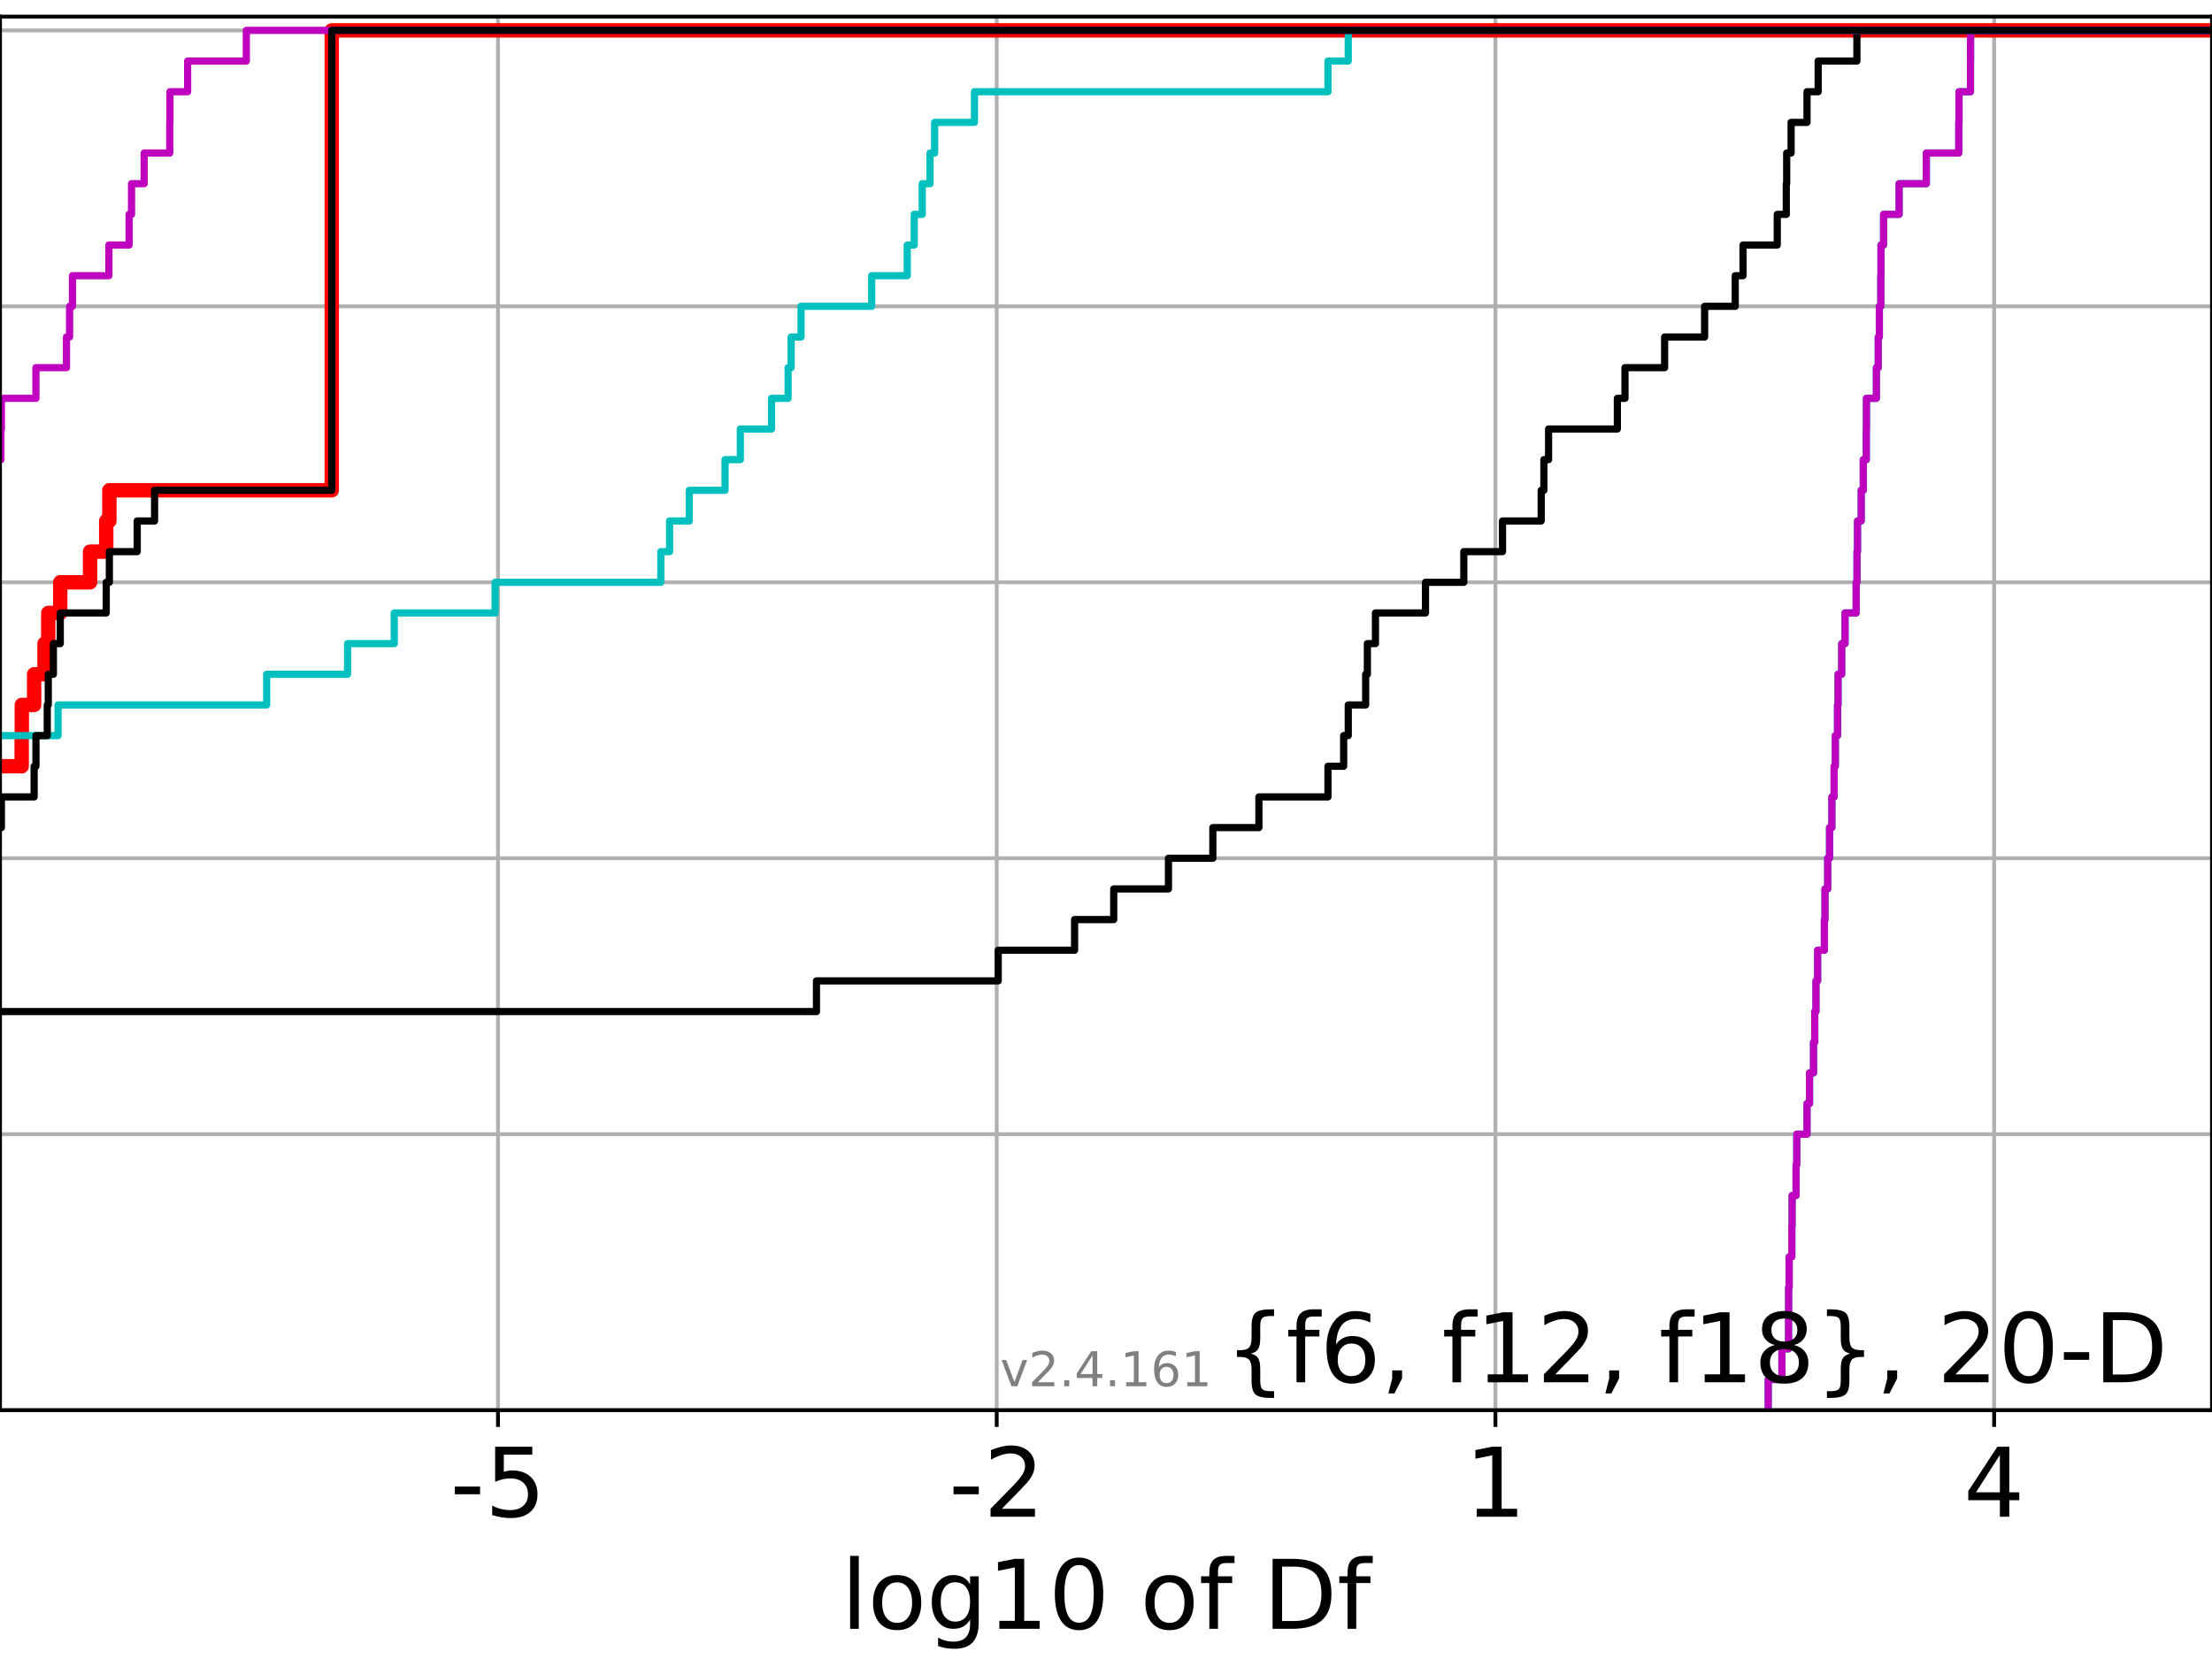 <?xml version="1.0" encoding="utf-8" standalone="no"?>
<!DOCTYPE svg PUBLIC "-//W3C//DTD SVG 1.1//EN"
  "http://www.w3.org/Graphics/SVG/1.1/DTD/svg11.dtd">
<!-- Created with matplotlib (https://matplotlib.org/) -->
<svg height="345.6pt" version="1.1" viewBox="0 0 460.8 345.6" width="460.8pt" xmlns="http://www.w3.org/2000/svg" xmlns:xlink="http://www.w3.org/1999/xlink">
 <defs>
  <style type="text/css">*{stroke-linecap:butt;stroke-linejoin:round;}</style>
 </defs>
 <g id="figure_1">
  <g id="patch_1">
   <path d="M 0 345.6 
L 460.8 345.6 
L 460.8 0 
L 0 0 
z
" style="fill:#ffffff;"/>
  </g>
  <g id="axes_1">
   <g id="patch_2">
    <path d="M 0 293.76 
L 460.8 293.76 
L 460.8 3.456 
L 0 3.456 
z
" style="fill:#ffffff;"/>
   </g>
   <g id="matplotlib.axis_1">
    <g id="xtick_1">
     <g id="line2d_1">
      <path clip-path="url(#p4b72670b63)" d="M 103.741 293.76 
L 103.741 3.456 
" style="fill:none;stroke:#b0b0b0;stroke-linecap:square;stroke-width:0.8;"/>
     </g>
     <g id="line2d_2">
      <defs>
       <path d="M 0 0 
L 0 3.5 
" id="md26ef0ce95" style="stroke:#000000;stroke-width:0.8;"/>
      </defs>
      <g>
       <use style="stroke:#000000;stroke-width:0.8;" x="103.741" xlink:href="#md26ef0ce95" y="293.76"/>
      </g>
     </g>
     <g id="text_1">
      <!-- -5 -->
      <g transform="translate(93.771 315.957)scale(0.2 -0.2)">
       <defs>
        <path d="M 4.891 31.391 
L 31.203 31.391 
L 31.203 23.391 
L 4.891 23.391 
z
" id="DejaVuSans-45"/>
        <path d="M 10.797 72.906 
L 49.516 72.906 
L 49.516 64.594 
L 19.828 64.594 
L 19.828 46.734 
Q 21.969 47.469 24.109 47.828 
Q 26.266 48.188 28.422 48.188 
Q 40.625 48.188 47.75 41.5 
Q 54.891 34.812 54.891 23.391 
Q 54.891 11.625 47.562 5.094 
Q 40.234 -1.422 26.906 -1.422 
Q 22.312 -1.422 17.547 -0.641 
Q 12.797 0.141 7.719 1.703 
L 7.719 11.625 
Q 12.109 9.234 16.797 8.062 
Q 21.484 6.891 26.703 6.891 
Q 35.156 6.891 40.078 11.328 
Q 45.016 15.766 45.016 23.391 
Q 45.016 31 40.078 35.438 
Q 35.156 39.891 26.703 39.891 
Q 22.75 39.891 18.812 39.016 
Q 14.891 38.141 10.797 36.281 
z
" id="DejaVuSans-53"/>
       </defs>
       <use xlink:href="#DejaVuSans-45"/>
       <use x="36.084" xlink:href="#DejaVuSans-53"/>
      </g>
     </g>
    </g>
    <g id="xtick_2">
     <g id="line2d_3">
      <path clip-path="url(#p4b72670b63)" d="M 207.632 293.76 
L 207.632 3.456 
" style="fill:none;stroke:#b0b0b0;stroke-linecap:square;stroke-width:0.8;"/>
     </g>
     <g id="line2d_4">
      <g>
       <use style="stroke:#000000;stroke-width:0.8;" x="207.632" xlink:href="#md26ef0ce95" y="293.76"/>
      </g>
     </g>
     <g id="text_2">
      <!-- -2 -->
      <g transform="translate(197.662 315.957)scale(0.2 -0.2)">
       <defs>
        <path d="M 19.188 8.297 
L 53.609 8.297 
L 53.609 0 
L 7.328 0 
L 7.328 8.297 
Q 12.938 14.109 22.625 23.891 
Q 32.328 33.688 34.812 36.531 
Q 39.547 41.844 41.422 45.531 
Q 43.312 49.219 43.312 52.781 
Q 43.312 58.594 39.234 62.25 
Q 35.156 65.922 28.609 65.922 
Q 23.969 65.922 18.812 64.312 
Q 13.672 62.703 7.812 59.422 
L 7.812 69.391 
Q 13.766 71.781 18.938 73 
Q 24.125 74.219 28.422 74.219 
Q 39.75 74.219 46.484 68.547 
Q 53.219 62.891 53.219 53.422 
Q 53.219 48.922 51.531 44.891 
Q 49.859 40.875 45.406 35.406 
Q 44.188 33.984 37.641 27.219 
Q 31.109 20.453 19.188 8.297 
z
" id="DejaVuSans-50"/>
       </defs>
       <use xlink:href="#DejaVuSans-45"/>
       <use x="36.084" xlink:href="#DejaVuSans-50"/>
      </g>
     </g>
    </g>
    <g id="xtick_3">
     <g id="line2d_5">
      <path clip-path="url(#p4b72670b63)" d="M 311.523 293.76 
L 311.523 3.456 
" style="fill:none;stroke:#b0b0b0;stroke-linecap:square;stroke-width:0.8;"/>
     </g>
     <g id="line2d_6">
      <g>
       <use style="stroke:#000000;stroke-width:0.8;" x="311.523" xlink:href="#md26ef0ce95" y="293.76"/>
      </g>
     </g>
     <g id="text_3">
      <!-- 1 -->
      <g transform="translate(305.161 315.957)scale(0.2 -0.2)">
       <defs>
        <path d="M 12.406 8.297 
L 28.516 8.297 
L 28.516 63.922 
L 10.984 60.406 
L 10.984 69.391 
L 28.422 72.906 
L 38.281 72.906 
L 38.281 8.297 
L 54.391 8.297 
L 54.391 0 
L 12.406 0 
z
" id="DejaVuSans-49"/>
       </defs>
       <use xlink:href="#DejaVuSans-49"/>
      </g>
     </g>
    </g>
    <g id="xtick_4">
     <g id="line2d_7">
      <path clip-path="url(#p4b72670b63)" d="M 415.414 293.76 
L 415.414 3.456 
" style="fill:none;stroke:#b0b0b0;stroke-linecap:square;stroke-width:0.8;"/>
     </g>
     <g id="line2d_8">
      <g>
       <use style="stroke:#000000;stroke-width:0.8;" x="415.414" xlink:href="#md26ef0ce95" y="293.76"/>
      </g>
     </g>
     <g id="text_4">
      <!-- 4 -->
      <g transform="translate(409.051 315.957)scale(0.2 -0.2)">
       <defs>
        <path d="M 37.797 64.312 
L 12.891 25.391 
L 37.797 25.391 
z
M 35.203 72.906 
L 47.609 72.906 
L 47.609 25.391 
L 58.016 25.391 
L 58.016 17.188 
L 47.609 17.188 
L 47.609 0 
L 37.797 0 
L 37.797 17.188 
L 4.891 17.188 
L 4.891 26.703 
z
" id="DejaVuSans-52"/>
       </defs>
       <use xlink:href="#DejaVuSans-52"/>
      </g>
     </g>
    </g>
    <g id="text_5">
     <!-- log10 of Df -->
     <g transform="translate(175.214 339.313)scale(0.2 -0.2)">
      <defs>
       <path d="M 9.422 75.984 
L 18.406 75.984 
L 18.406 0 
L 9.422 0 
z
" id="DejaVuSans-108"/>
       <path d="M 30.609 48.391 
Q 23.391 48.391 19.188 42.75 
Q 14.984 37.109 14.984 27.297 
Q 14.984 17.484 19.156 11.844 
Q 23.344 6.203 30.609 6.203 
Q 37.797 6.203 41.984 11.859 
Q 46.188 17.531 46.188 27.297 
Q 46.188 37.016 41.984 42.703 
Q 37.797 48.391 30.609 48.391 
z
M 30.609 56 
Q 42.328 56 49.016 48.375 
Q 55.719 40.766 55.719 27.297 
Q 55.719 13.875 49.016 6.219 
Q 42.328 -1.422 30.609 -1.422 
Q 18.844 -1.422 12.172 6.219 
Q 5.516 13.875 5.516 27.297 
Q 5.516 40.766 12.172 48.375 
Q 18.844 56 30.609 56 
z
" id="DejaVuSans-111"/>
       <path d="M 45.406 27.984 
Q 45.406 37.75 41.375 43.109 
Q 37.359 48.484 30.078 48.484 
Q 22.859 48.484 18.828 43.109 
Q 14.797 37.75 14.797 27.984 
Q 14.797 18.266 18.828 12.891 
Q 22.859 7.516 30.078 7.516 
Q 37.359 7.516 41.375 12.891 
Q 45.406 18.266 45.406 27.984 
z
M 54.391 6.781 
Q 54.391 -7.172 48.188 -13.984 
Q 42 -20.797 29.203 -20.797 
Q 24.469 -20.797 20.266 -20.094 
Q 16.062 -19.391 12.109 -17.922 
L 12.109 -9.188 
Q 16.062 -11.328 19.922 -12.344 
Q 23.781 -13.375 27.781 -13.375 
Q 36.625 -13.375 41.016 -8.766 
Q 45.406 -4.156 45.406 5.172 
L 45.406 9.625 
Q 42.625 4.781 38.281 2.391 
Q 33.938 0 27.875 0 
Q 17.828 0 11.672 7.656 
Q 5.516 15.328 5.516 27.984 
Q 5.516 40.672 11.672 48.328 
Q 17.828 56 27.875 56 
Q 33.938 56 38.281 53.609 
Q 42.625 51.219 45.406 46.391 
L 45.406 54.688 
L 54.391 54.688 
z
" id="DejaVuSans-103"/>
       <path d="M 31.781 66.406 
Q 24.172 66.406 20.328 58.906 
Q 16.5 51.422 16.5 36.375 
Q 16.5 21.391 20.328 13.891 
Q 24.172 6.391 31.781 6.391 
Q 39.453 6.391 43.281 13.891 
Q 47.125 21.391 47.125 36.375 
Q 47.125 51.422 43.281 58.906 
Q 39.453 66.406 31.781 66.406 
z
M 31.781 74.219 
Q 44.047 74.219 50.516 64.516 
Q 56.984 54.828 56.984 36.375 
Q 56.984 17.969 50.516 8.266 
Q 44.047 -1.422 31.781 -1.422 
Q 19.531 -1.422 13.062 8.266 
Q 6.594 17.969 6.594 36.375 
Q 6.594 54.828 13.062 64.516 
Q 19.531 74.219 31.781 74.219 
z
" id="DejaVuSans-48"/>
       <path id="DejaVuSans-32"/>
       <path d="M 37.109 75.984 
L 37.109 68.5 
L 28.516 68.5 
Q 23.688 68.5 21.797 66.547 
Q 19.922 64.594 19.922 59.516 
L 19.922 54.688 
L 34.719 54.688 
L 34.719 47.703 
L 19.922 47.703 
L 19.922 0 
L 10.891 0 
L 10.891 47.703 
L 2.297 47.703 
L 2.297 54.688 
L 10.891 54.688 
L 10.891 58.5 
Q 10.891 67.625 15.141 71.797 
Q 19.391 75.984 28.609 75.984 
z
" id="DejaVuSans-102"/>
       <path d="M 19.672 64.797 
L 19.672 8.109 
L 31.594 8.109 
Q 46.688 8.109 53.688 14.938 
Q 60.688 21.781 60.688 36.531 
Q 60.688 51.172 53.688 57.984 
Q 46.688 64.797 31.594 64.797 
z
M 9.812 72.906 
L 30.078 72.906 
Q 51.266 72.906 61.172 64.094 
Q 71.094 55.281 71.094 36.531 
Q 71.094 17.672 61.125 8.828 
Q 51.172 0 30.078 0 
L 9.812 0 
z
" id="DejaVuSans-68"/>
      </defs>
      <use xlink:href="#DejaVuSans-108"/>
      <use x="27.783" xlink:href="#DejaVuSans-111"/>
      <use x="88.965" xlink:href="#DejaVuSans-103"/>
      <use x="152.441" xlink:href="#DejaVuSans-49"/>
      <use x="216.064" xlink:href="#DejaVuSans-48"/>
      <use x="279.688" xlink:href="#DejaVuSans-32"/>
      <use x="311.475" xlink:href="#DejaVuSans-111"/>
      <use x="372.656" xlink:href="#DejaVuSans-102"/>
      <use x="407.861" xlink:href="#DejaVuSans-32"/>
      <use x="439.648" xlink:href="#DejaVuSans-68"/>
      <use x="516.65" xlink:href="#DejaVuSans-102"/>
     </g>
    </g>
   </g>
   <g id="matplotlib.axis_2">
    <g id="ytick_1">
     <g id="line2d_9">
      <path clip-path="url(#p4b72670b63)" d="M 0 293.76 
L 460.8 293.76 
" style="fill:none;stroke:#b0b0b0;stroke-linecap:square;stroke-width:0.8;"/>
     </g>
     <g id="line2d_10">
      <defs>
       <path d="M 0 0 
L -3.5 0 
" id="mefa1d768f8" style="stroke:#000000;stroke-width:0.8;"/>
      </defs>
      <g>
       <use style="stroke:#000000;stroke-width:0.8;" x="0" xlink:href="#mefa1d768f8" y="293.76"/>
      </g>
     </g>
    </g>
    <g id="ytick_2">
     <g id="line2d_11">
      <path clip-path="url(#p4b72670b63)" d="M 0 236.274 
L 460.8 236.274 
" style="fill:none;stroke:#b0b0b0;stroke-linecap:square;stroke-width:0.8;"/>
     </g>
     <g id="line2d_12">
      <g>
       <use style="stroke:#000000;stroke-width:0.8;" x="0" xlink:href="#mefa1d768f8" y="236.274"/>
      </g>
     </g>
    </g>
    <g id="ytick_3">
     <g id="line2d_13">
      <path clip-path="url(#p4b72670b63)" d="M 0 178.788 
L 460.8 178.788 
" style="fill:none;stroke:#b0b0b0;stroke-linecap:square;stroke-width:0.8;"/>
     </g>
     <g id="line2d_14">
      <g>
       <use style="stroke:#000000;stroke-width:0.8;" x="0" xlink:href="#mefa1d768f8" y="178.788"/>
      </g>
     </g>
    </g>
    <g id="ytick_4">
     <g id="line2d_15">
      <path clip-path="url(#p4b72670b63)" d="M 0 121.302 
L 460.8 121.302 
" style="fill:none;stroke:#b0b0b0;stroke-linecap:square;stroke-width:0.8;"/>
     </g>
     <g id="line2d_16">
      <g>
       <use style="stroke:#000000;stroke-width:0.8;" x="0" xlink:href="#mefa1d768f8" y="121.302"/>
      </g>
     </g>
    </g>
    <g id="ytick_5">
     <g id="line2d_17">
      <path clip-path="url(#p4b72670b63)" d="M 0 63.816 
L 460.8 63.816 
" style="fill:none;stroke:#b0b0b0;stroke-linecap:square;stroke-width:0.8;"/>
     </g>
     <g id="line2d_18">
      <g>
       <use style="stroke:#000000;stroke-width:0.8;" x="0" xlink:href="#mefa1d768f8" y="63.816"/>
      </g>
     </g>
    </g>
    <g id="ytick_6">
     <g id="line2d_19">
      <path clip-path="url(#p4b72670b63)" d="M 0 6.33 
L 460.8 6.33 
" style="fill:none;stroke:#b0b0b0;stroke-linecap:square;stroke-width:0.8;"/>
     </g>
     <g id="line2d_20">
      <g>
       <use style="stroke:#000000;stroke-width:0.8;" x="0" xlink:href="#mefa1d768f8" y="6.33"/>
      </g>
     </g>
    </g>
   </g>
   <g id="line2d_21">
    <path clip-path="url(#p4b72670b63)" d="M -1 159.626 
L 4.516 159.626 
L 4.516 153.239 
L 4.542 153.239 
L 4.542 146.851 
L 7.112 146.851 
L 7.112 140.464 
L 9.281 140.464 
L 9.281 134.077 
L 10.057 134.077 
L 10.057 127.69 
L 12.554 127.69 
L 12.554 121.302 
L 18.761 121.302 
L 18.761 114.915 
L 22.129 114.915 
L 22.129 108.528 
L 22.782 108.528 
L 22.782 102.14 
L 69.111 102.14 
L 69.111 95.753 
L 69.111 95.753 
L 69.111 89.366 
L 69.111 89.366 
L 69.111 82.978 
L 69.111 82.978 
L 69.111 76.591 
L 69.111 76.591 
L 69.111 70.204 
L 69.111 70.204 
L 69.111 63.816 
L 69.111 63.816 
L 69.111 57.429 
L 69.111 57.429 
L 69.111 51.042 
L 69.111 51.042 
L 69.111 44.654 
L 69.111 44.654 
L 69.111 38.267 
L 69.111 38.267 
L 69.111 31.88 
L 69.111 31.88 
L 69.111 25.492 
L 69.111 25.492 
L 69.111 19.105 
L 69.111 19.105 
L 69.111 12.718 
L 69.111 12.718 
L 69.111 6.33 
L 69.111 6.33 
L 69.111 6.33 
L 460.8 6.33 
" style="fill:none;stroke:#ff0000;stroke-linecap:square;stroke-width:3;"/>
   </g>
   <g id="line2d_22">
    <path clip-path="url(#p4b72670b63)" d="M 368.35 293.76 
L 368.35 287.373 
L 371.21 287.373 
L 371.21 280.985 
L 372.587 280.985 
L 372.587 274.598 
L 372.602 274.598 
L 372.602 268.211 
L 372.714 268.211 
L 372.714 261.823 
L 373.268 261.823 
L 373.268 255.436 
L 373.33 255.436 
L 373.33 249.049 
L 374.161 249.049 
L 374.161 242.661 
L 374.302 242.661 
L 374.302 236.274 
L 376.434 236.274 
L 376.434 229.887 
L 376.958 229.887 
L 376.958 223.499 
L 377.788 223.499 
L 377.788 217.112 
L 378.048 217.112 
L 378.048 210.725 
L 378.297 210.725 
L 378.297 204.337 
L 378.645 204.337 
L 378.645 197.95 
L 380.054 197.95 
L 380.054 191.563 
L 380.177 191.563 
L 380.177 185.175 
L 380.737 185.175 
L 380.737 178.788 
L 381.127 178.788 
L 381.127 172.401 
L 381.615 172.401 
L 381.615 166.013 
L 382.084 166.013 
L 382.084 159.626 
L 382.336 159.626 
L 382.336 153.239 
L 382.791 153.239 
L 382.791 146.851 
L 382.899 146.851 
L 382.899 140.464 
L 383.66 140.464 
L 383.66 134.077 
L 384.354 134.077 
L 384.354 127.69 
L 386.672 127.69 
L 386.672 121.302 
L 386.845 121.302 
L 386.845 114.915 
L 386.952 114.915 
L 386.952 108.528 
L 387.725 108.528 
L 387.725 102.14 
L 388.154 102.14 
L 388.154 95.753 
L 388.788 95.753 
L 388.788 89.366 
L 388.811 89.366 
L 388.811 82.978 
L 390.885 82.978 
L 390.885 76.591 
L 391.277 76.591 
L 391.277 70.204 
L 391.501 70.204 
L 391.501 63.816 
L 391.806 63.816 
L 391.806 57.429 
L 391.847 57.429 
L 391.847 51.042 
L 392.386 51.042 
L 392.386 44.654 
L 395.616 44.654 
L 395.616 38.267 
L 401.293 38.267 
L 401.293 31.88 
L 408.049 31.88 
L 408.049 25.492 
L 408.097 25.492 
L 408.097 19.105 
L 410.489 19.105 
L 410.489 12.718 
L 410.506 12.718 
L 410.506 6.33 
L 410.506 6.33 
L 410.506 6.33 
L 460.8 6.33 
" style="fill:none;stroke:#00bfbf;stroke-linecap:square;stroke-width:1.5;"/>
   </g>
   <g id="line2d_23">
    <path clip-path="url(#p4b72670b63)" d="M 368.35 293.76 
L 368.35 287.373 
L 371.21 287.373 
L 371.21 280.985 
L 372.587 280.985 
L 372.587 274.598 
L 372.602 274.598 
L 372.602 268.211 
L 372.714 268.211 
L 372.714 261.823 
L 373.268 261.823 
L 373.268 255.436 
L 373.33 255.436 
L 373.33 249.049 
L 374.161 249.049 
L 374.161 242.661 
L 374.302 242.661 
L 374.302 236.274 
L 376.434 236.274 
L 376.434 229.887 
L 376.958 229.887 
L 376.958 223.499 
L 377.788 223.499 
L 377.788 217.112 
L 378.048 217.112 
L 378.048 210.725 
L 378.297 210.725 
L 378.297 204.337 
L 378.645 204.337 
L 378.645 197.95 
L 380.054 197.95 
L 380.054 191.563 
L 380.177 191.563 
L 380.177 185.175 
L 380.737 185.175 
L 380.737 178.788 
L 381.127 178.788 
L 381.127 172.401 
L 381.615 172.401 
L 381.615 166.013 
L 382.084 166.013 
L 382.084 159.626 
L 382.336 159.626 
L 382.336 153.239 
L 382.791 153.239 
L 382.791 146.851 
L 382.899 146.851 
L 382.899 140.464 
L 383.66 140.464 
L 383.66 134.077 
L 384.354 134.077 
L 384.354 127.69 
L 386.672 127.69 
L 386.672 121.302 
L 386.845 121.302 
L 386.845 114.915 
L 386.952 114.915 
L 386.952 108.528 
L 387.725 108.528 
L 387.725 102.14 
L 388.154 102.14 
L 388.154 95.753 
L 388.788 95.753 
L 388.788 89.366 
L 388.811 89.366 
L 388.811 82.978 
L 390.885 82.978 
L 390.885 76.591 
L 391.277 76.591 
L 391.277 70.204 
L 391.501 70.204 
L 391.501 63.816 
L 391.806 63.816 
L 391.806 57.429 
L 391.847 57.429 
L 391.847 51.042 
L 392.386 51.042 
L 392.386 44.654 
L 395.616 44.654 
L 395.616 38.267 
L 401.293 38.267 
L 401.293 31.88 
L 408.049 31.88 
L 408.049 25.492 
L 408.097 25.492 
L 408.097 19.105 
L 410.489 19.105 
L 410.489 12.718 
L 410.506 12.718 
L 410.506 6.33 
L 410.506 6.33 
L 410.506 6.33 
L 460.8 6.33 
" style="fill:none;stroke:#bf00bf;stroke-linecap:square;stroke-width:1.5;"/>
   </g>
   <g id="line2d_24">
    <path clip-path="url(#p4b72670b63)" d="M -1 210.725 
L 170.084 210.725 
L 170.084 204.337 
L 207.947 204.337 
L 207.947 197.95 
L 223.857 197.95 
L 223.857 191.563 
L 232.01 191.563 
L 232.01 185.175 
L 243.412 185.175 
L 243.412 178.788 
L 252.659 178.788 
L 252.659 172.401 
L 262.253 172.401 
L 262.253 166.013 
L 276.638 166.013 
L 276.638 159.626 
L 279.91 159.626 
L 279.91 153.239 
L 280.866 153.239 
L 280.866 146.851 
L 284.493 146.851 
L 284.493 140.464 
L 284.849 140.464 
L 284.849 134.077 
L 286.533 134.077 
L 286.533 127.69 
L 296.958 127.69 
L 296.958 121.302 
L 304.937 121.302 
L 304.937 114.915 
L 313.001 114.915 
L 313.001 108.528 
L 321.06 108.528 
L 321.06 102.14 
L 321.617 102.14 
L 321.617 95.753 
L 322.598 95.753 
L 322.598 89.366 
L 336.926 89.366 
L 336.926 82.978 
L 338.513 82.978 
L 338.513 76.591 
L 346.77 76.591 
L 346.77 70.204 
L 355.103 70.204 
L 355.103 63.816 
L 361.479 63.816 
L 361.479 57.429 
L 363.106 57.429 
L 363.106 51.042 
L 370.237 51.042 
L 370.237 44.654 
L 372.116 44.654 
L 372.116 38.267 
L 372.2 38.267 
L 372.2 31.88 
L 373.119 31.88 
L 373.119 25.492 
L 376.434 25.492 
L 376.434 19.105 
L 378.755 19.105 
L 378.755 12.718 
L 386.827 12.718 
L 386.827 6.33 
L 386.827 6.33 
L 386.827 6.33 
L 460.8 6.33 
" style="fill:none;stroke:#000000;stroke-linecap:square;stroke-width:1.5;"/>
   </g>
   <g id="line2d_25">
    <path clip-path="url(#p4b72670b63)" d="M -1 153.239 
L 12.099 153.239 
L 12.099 146.851 
L 55.55 146.851 
L 55.55 140.464 
L 72.409 140.464 
L 72.409 134.077 
L 82.128 134.077 
L 82.128 127.69 
L 103.137 127.69 
L 103.137 121.302 
L 137.665 121.302 
L 137.665 114.915 
L 139.484 114.915 
L 139.484 108.528 
L 143.586 108.528 
L 143.586 102.14 
L 151.043 102.14 
L 151.043 95.753 
L 154.224 95.753 
L 154.224 89.366 
L 160.723 89.366 
L 160.723 82.978 
L 164.181 82.978 
L 164.181 76.591 
L 164.81 76.591 
L 164.81 70.204 
L 166.868 70.204 
L 166.868 63.816 
L 181.584 63.816 
L 181.584 57.429 
L 188.993 57.429 
L 188.993 51.042 
L 190.453 51.042 
L 190.453 44.654 
L 192.117 44.654 
L 192.117 38.267 
L 193.746 38.267 
L 193.746 31.88 
L 194.703 31.88 
L 194.703 25.492 
L 202.991 25.492 
L 202.991 19.105 
L 276.638 19.105 
L 276.638 12.718 
L 280.866 12.718 
L 280.866 6.33 
L 280.866 6.33 
L 280.866 6.33 
L 460.8 6.33 
" style="fill:none;stroke:#00bfbf;stroke-linecap:square;stroke-width:1.5;"/>
   </g>
   <g id="line2d_26">
    <path clip-path="url(#p4b72670b63)" d="M -1 95.753 
L 0.197 95.753 
L 0.197 89.366 
L 0.289 89.366 
L 0.289 82.978 
L 7.487 82.978 
L 7.487 76.591 
L 13.85 76.591 
L 13.85 70.204 
L 14.5 70.204 
L 14.5 63.816 
L 15.097 63.816 
L 15.097 57.429 
L 22.687 57.429 
L 22.687 51.042 
L 26.895 51.042 
L 26.895 44.654 
L 27.4 44.654 
L 27.4 38.267 
L 30.036 38.267 
L 30.036 31.88 
L 35.362 31.88 
L 35.362 25.492 
L 35.406 25.492 
L 35.406 19.105 
L 39.09 19.105 
L 39.09 12.718 
L 51.315 12.718 
L 51.315 6.33 
L 51.315 6.33 
L 51.315 6.33 
L 460.8 6.33 
" style="fill:none;stroke:#bf00bf;stroke-linecap:square;stroke-width:1.5;"/>
   </g>
   <g id="line2d_27">
    <path clip-path="url(#p4b72670b63)" d="M -1 172.401 
L 0.289 172.401 
L 0.289 166.013 
L 7.112 166.013 
L 7.112 159.626 
L 7.492 159.626 
L 7.492 153.239 
L 9.845 153.239 
L 9.845 146.851 
L 10.057 146.851 
L 10.057 140.464 
L 11.122 140.464 
L 11.122 134.077 
L 12.554 134.077 
L 12.554 127.69 
L 22.129 127.69 
L 22.129 121.302 
L 22.782 121.302 
L 22.782 114.915 
L 28.585 114.915 
L 28.585 108.528 
L 32.202 108.528 
L 32.202 102.14 
L 69.111 102.14 
L 69.111 95.753 
L 69.111 95.753 
L 69.111 89.366 
L 69.111 89.366 
L 69.111 82.978 
L 69.111 82.978 
L 69.111 76.591 
L 69.111 76.591 
L 69.111 70.204 
L 69.111 70.204 
L 69.111 63.816 
L 69.111 63.816 
L 69.111 57.429 
L 69.111 57.429 
L 69.111 51.042 
L 69.111 51.042 
L 69.111 44.654 
L 69.111 44.654 
L 69.111 38.267 
L 69.111 38.267 
L 69.111 31.88 
L 69.111 31.88 
L 69.111 25.492 
L 69.111 25.492 
L 69.111 19.105 
L 69.111 19.105 
L 69.111 12.718 
L 69.111 12.718 
L 69.111 6.33 
L 69.111 6.33 
L 69.111 6.33 
L 460.8 6.33 
" style="fill:none;stroke:#000000;stroke-linecap:square;stroke-width:1.5;"/>
   </g>
   <g id="patch_3">
    <path d="M 0 293.76 
L 0 3.456 
" style="fill:none;stroke:#000000;stroke-linecap:square;stroke-linejoin:miter;stroke-width:0.8;"/>
   </g>
   <g id="patch_4">
    <path d="M 460.8 293.76 
L 460.8 3.456 
" style="fill:none;stroke:#000000;stroke-linecap:square;stroke-linejoin:miter;stroke-width:0.8;"/>
   </g>
   <g id="patch_5">
    <path d="M 0 293.76 
L 460.8 293.76 
" style="fill:none;stroke:#000000;stroke-linecap:square;stroke-linejoin:miter;stroke-width:0.8;"/>
   </g>
   <g id="patch_6">
    <path d="M 0 3.456 
L 460.8 3.456 
" style="fill:none;stroke:#000000;stroke-linecap:square;stroke-linejoin:miter;stroke-width:0.8;"/>
   </g>
   <g id="text_6">
    <!-- {f6, f12, f18}, 20-D -->
    <g transform="translate(255.184 287.954)scale(0.2 -0.2)">
     <defs>
      <path d="M 51.125 -9.281 
L 51.125 -16.312 
L 48.094 -16.312 
Q 35.938 -16.312 31.812 -12.688 
Q 27.688 -9.078 27.688 1.703 
L 27.688 13.375 
Q 27.688 20.75 25.047 23.578 
Q 22.406 26.422 15.484 26.422 
L 12.5 26.422 
L 12.5 33.406 
L 15.484 33.406 
Q 22.469 33.406 25.078 36.203 
Q 27.688 39.016 27.688 46.297 
L 27.688 58.016 
Q 27.688 68.797 31.812 72.391 
Q 35.938 75.984 48.094 75.984 
L 51.125 75.984 
L 51.125 69 
L 47.797 69 
Q 40.922 69 38.812 66.844 
Q 36.719 64.703 36.719 57.812 
L 36.719 45.703 
Q 36.719 38.031 34.5 34.562 
Q 32.281 31.109 26.906 29.891 
Q 32.328 28.562 34.516 25.094 
Q 36.719 21.625 36.719 14.016 
L 36.719 1.906 
Q 36.719 -4.984 38.812 -7.125 
Q 40.922 -9.281 47.797 -9.281 
z
" id="DejaVuSans-123"/>
      <path d="M 33.016 40.375 
Q 26.375 40.375 22.484 35.828 
Q 18.609 31.297 18.609 23.391 
Q 18.609 15.531 22.484 10.953 
Q 26.375 6.391 33.016 6.391 
Q 39.656 6.391 43.531 10.953 
Q 47.406 15.531 47.406 23.391 
Q 47.406 31.297 43.531 35.828 
Q 39.656 40.375 33.016 40.375 
z
M 52.594 71.297 
L 52.594 62.312 
Q 48.875 64.062 45.094 64.984 
Q 41.312 65.922 37.594 65.922 
Q 27.828 65.922 22.672 59.328 
Q 17.531 52.734 16.797 39.406 
Q 19.672 43.656 24.016 45.922 
Q 28.375 48.188 33.594 48.188 
Q 44.578 48.188 50.953 41.516 
Q 57.328 34.859 57.328 23.391 
Q 57.328 12.156 50.688 5.359 
Q 44.047 -1.422 33.016 -1.422 
Q 20.359 -1.422 13.672 8.266 
Q 6.984 17.969 6.984 36.375 
Q 6.984 53.656 15.188 63.938 
Q 23.391 74.219 37.203 74.219 
Q 40.922 74.219 44.703 73.484 
Q 48.484 72.75 52.594 71.297 
z
" id="DejaVuSans-54"/>
      <path d="M 11.719 12.406 
L 22.016 12.406 
L 22.016 4 
L 14.016 -11.625 
L 7.719 -11.625 
L 11.719 4 
z
" id="DejaVuSans-44"/>
      <path d="M 31.781 34.625 
Q 24.75 34.625 20.719 30.859 
Q 16.703 27.094 16.703 20.516 
Q 16.703 13.922 20.719 10.156 
Q 24.75 6.391 31.781 6.391 
Q 38.812 6.391 42.859 10.172 
Q 46.922 13.969 46.922 20.516 
Q 46.922 27.094 42.891 30.859 
Q 38.875 34.625 31.781 34.625 
z
M 21.922 38.812 
Q 15.578 40.375 12.031 44.719 
Q 8.5 49.078 8.5 55.328 
Q 8.5 64.062 14.719 69.141 
Q 20.953 74.219 31.781 74.219 
Q 42.672 74.219 48.875 69.141 
Q 55.078 64.062 55.078 55.328 
Q 55.078 49.078 51.531 44.719 
Q 48 40.375 41.703 38.812 
Q 48.828 37.156 52.797 32.312 
Q 56.781 27.484 56.781 20.516 
Q 56.781 9.906 50.312 4.234 
Q 43.844 -1.422 31.781 -1.422 
Q 19.734 -1.422 13.25 4.234 
Q 6.781 9.906 6.781 20.516 
Q 6.781 27.484 10.781 32.312 
Q 14.797 37.156 21.922 38.812 
z
M 18.312 54.391 
Q 18.312 48.734 21.844 45.562 
Q 25.391 42.391 31.781 42.391 
Q 38.141 42.391 41.719 45.562 
Q 45.312 48.734 45.312 54.391 
Q 45.312 60.062 41.719 63.234 
Q 38.141 66.406 31.781 66.406 
Q 25.391 66.406 21.844 63.234 
Q 18.312 60.062 18.312 54.391 
z
" id="DejaVuSans-56"/>
      <path d="M 12.5 -9.281 
L 15.922 -9.281 
Q 22.75 -9.281 24.828 -7.172 
Q 26.906 -5.078 26.906 1.906 
L 26.906 14.016 
Q 26.906 21.625 29.094 25.094 
Q 31.297 28.562 36.719 29.891 
Q 31.297 31.109 29.094 34.562 
Q 26.906 38.031 26.906 45.703 
L 26.906 57.812 
Q 26.906 64.75 24.828 66.875 
Q 22.75 69 15.922 69 
L 12.5 69 
L 12.5 75.984 
L 15.578 75.984 
Q 27.734 75.984 31.812 72.391 
Q 35.891 68.797 35.891 58.016 
L 35.891 46.297 
Q 35.891 39.016 38.516 36.203 
Q 41.156 33.406 48.094 33.406 
L 51.125 33.406 
L 51.125 26.422 
L 48.094 26.422 
Q 41.156 26.422 38.516 23.578 
Q 35.891 20.75 35.891 13.375 
L 35.891 1.703 
Q 35.891 -9.078 31.812 -12.688 
Q 27.734 -16.312 15.578 -16.312 
L 12.5 -16.312 
z
" id="DejaVuSans-125"/>
     </defs>
     <use xlink:href="#DejaVuSans-123"/>
     <use x="63.623" xlink:href="#DejaVuSans-102"/>
     <use x="98.828" xlink:href="#DejaVuSans-54"/>
     <use x="162.451" xlink:href="#DejaVuSans-44"/>
     <use x="194.238" xlink:href="#DejaVuSans-32"/>
     <use x="226.025" xlink:href="#DejaVuSans-102"/>
     <use x="261.23" xlink:href="#DejaVuSans-49"/>
     <use x="324.854" xlink:href="#DejaVuSans-50"/>
     <use x="388.477" xlink:href="#DejaVuSans-44"/>
     <use x="420.264" xlink:href="#DejaVuSans-32"/>
     <use x="452.051" xlink:href="#DejaVuSans-102"/>
     <use x="487.256" xlink:href="#DejaVuSans-49"/>
     <use x="550.879" xlink:href="#DejaVuSans-56"/>
     <use x="614.502" xlink:href="#DejaVuSans-125"/>
     <use x="678.125" xlink:href="#DejaVuSans-44"/>
     <use x="709.912" xlink:href="#DejaVuSans-32"/>
     <use x="741.699" xlink:href="#DejaVuSans-50"/>
     <use x="805.322" xlink:href="#DejaVuSans-48"/>
     <use x="868.945" xlink:href="#DejaVuSans-45"/>
     <use x="905.029" xlink:href="#DejaVuSans-68"/>
    </g>
   </g>
   <g id="text_7">
    <!-- v2.4.161 -->
    <g style="fill:#808080;" transform="translate(208.356 288.777)scale(0.1 -0.1)">
     <defs>
      <path d="M 2.984 54.688 
L 12.5 54.688 
L 29.594 8.797 
L 46.688 54.688 
L 56.203 54.688 
L 35.688 0 
L 23.484 0 
z
" id="DejaVuSans-118"/>
      <path d="M 10.688 12.406 
L 21 12.406 
L 21 0 
L 10.688 0 
z
" id="DejaVuSans-46"/>
     </defs>
     <use xlink:href="#DejaVuSans-118"/>
     <use x="59.18" xlink:href="#DejaVuSans-50"/>
     <use x="122.803" xlink:href="#DejaVuSans-46"/>
     <use x="154.59" xlink:href="#DejaVuSans-52"/>
     <use x="218.213" xlink:href="#DejaVuSans-46"/>
     <use x="250" xlink:href="#DejaVuSans-49"/>
     <use x="313.623" xlink:href="#DejaVuSans-54"/>
     <use x="377.246" xlink:href="#DejaVuSans-49"/>
    </g>
   </g>
  </g>
 </g>
 <defs>
  <clipPath id="p4b72670b63">
   <rect height="290.304" width="460.8" x="0" y="3.456"/>
  </clipPath>
 </defs>
</svg>
